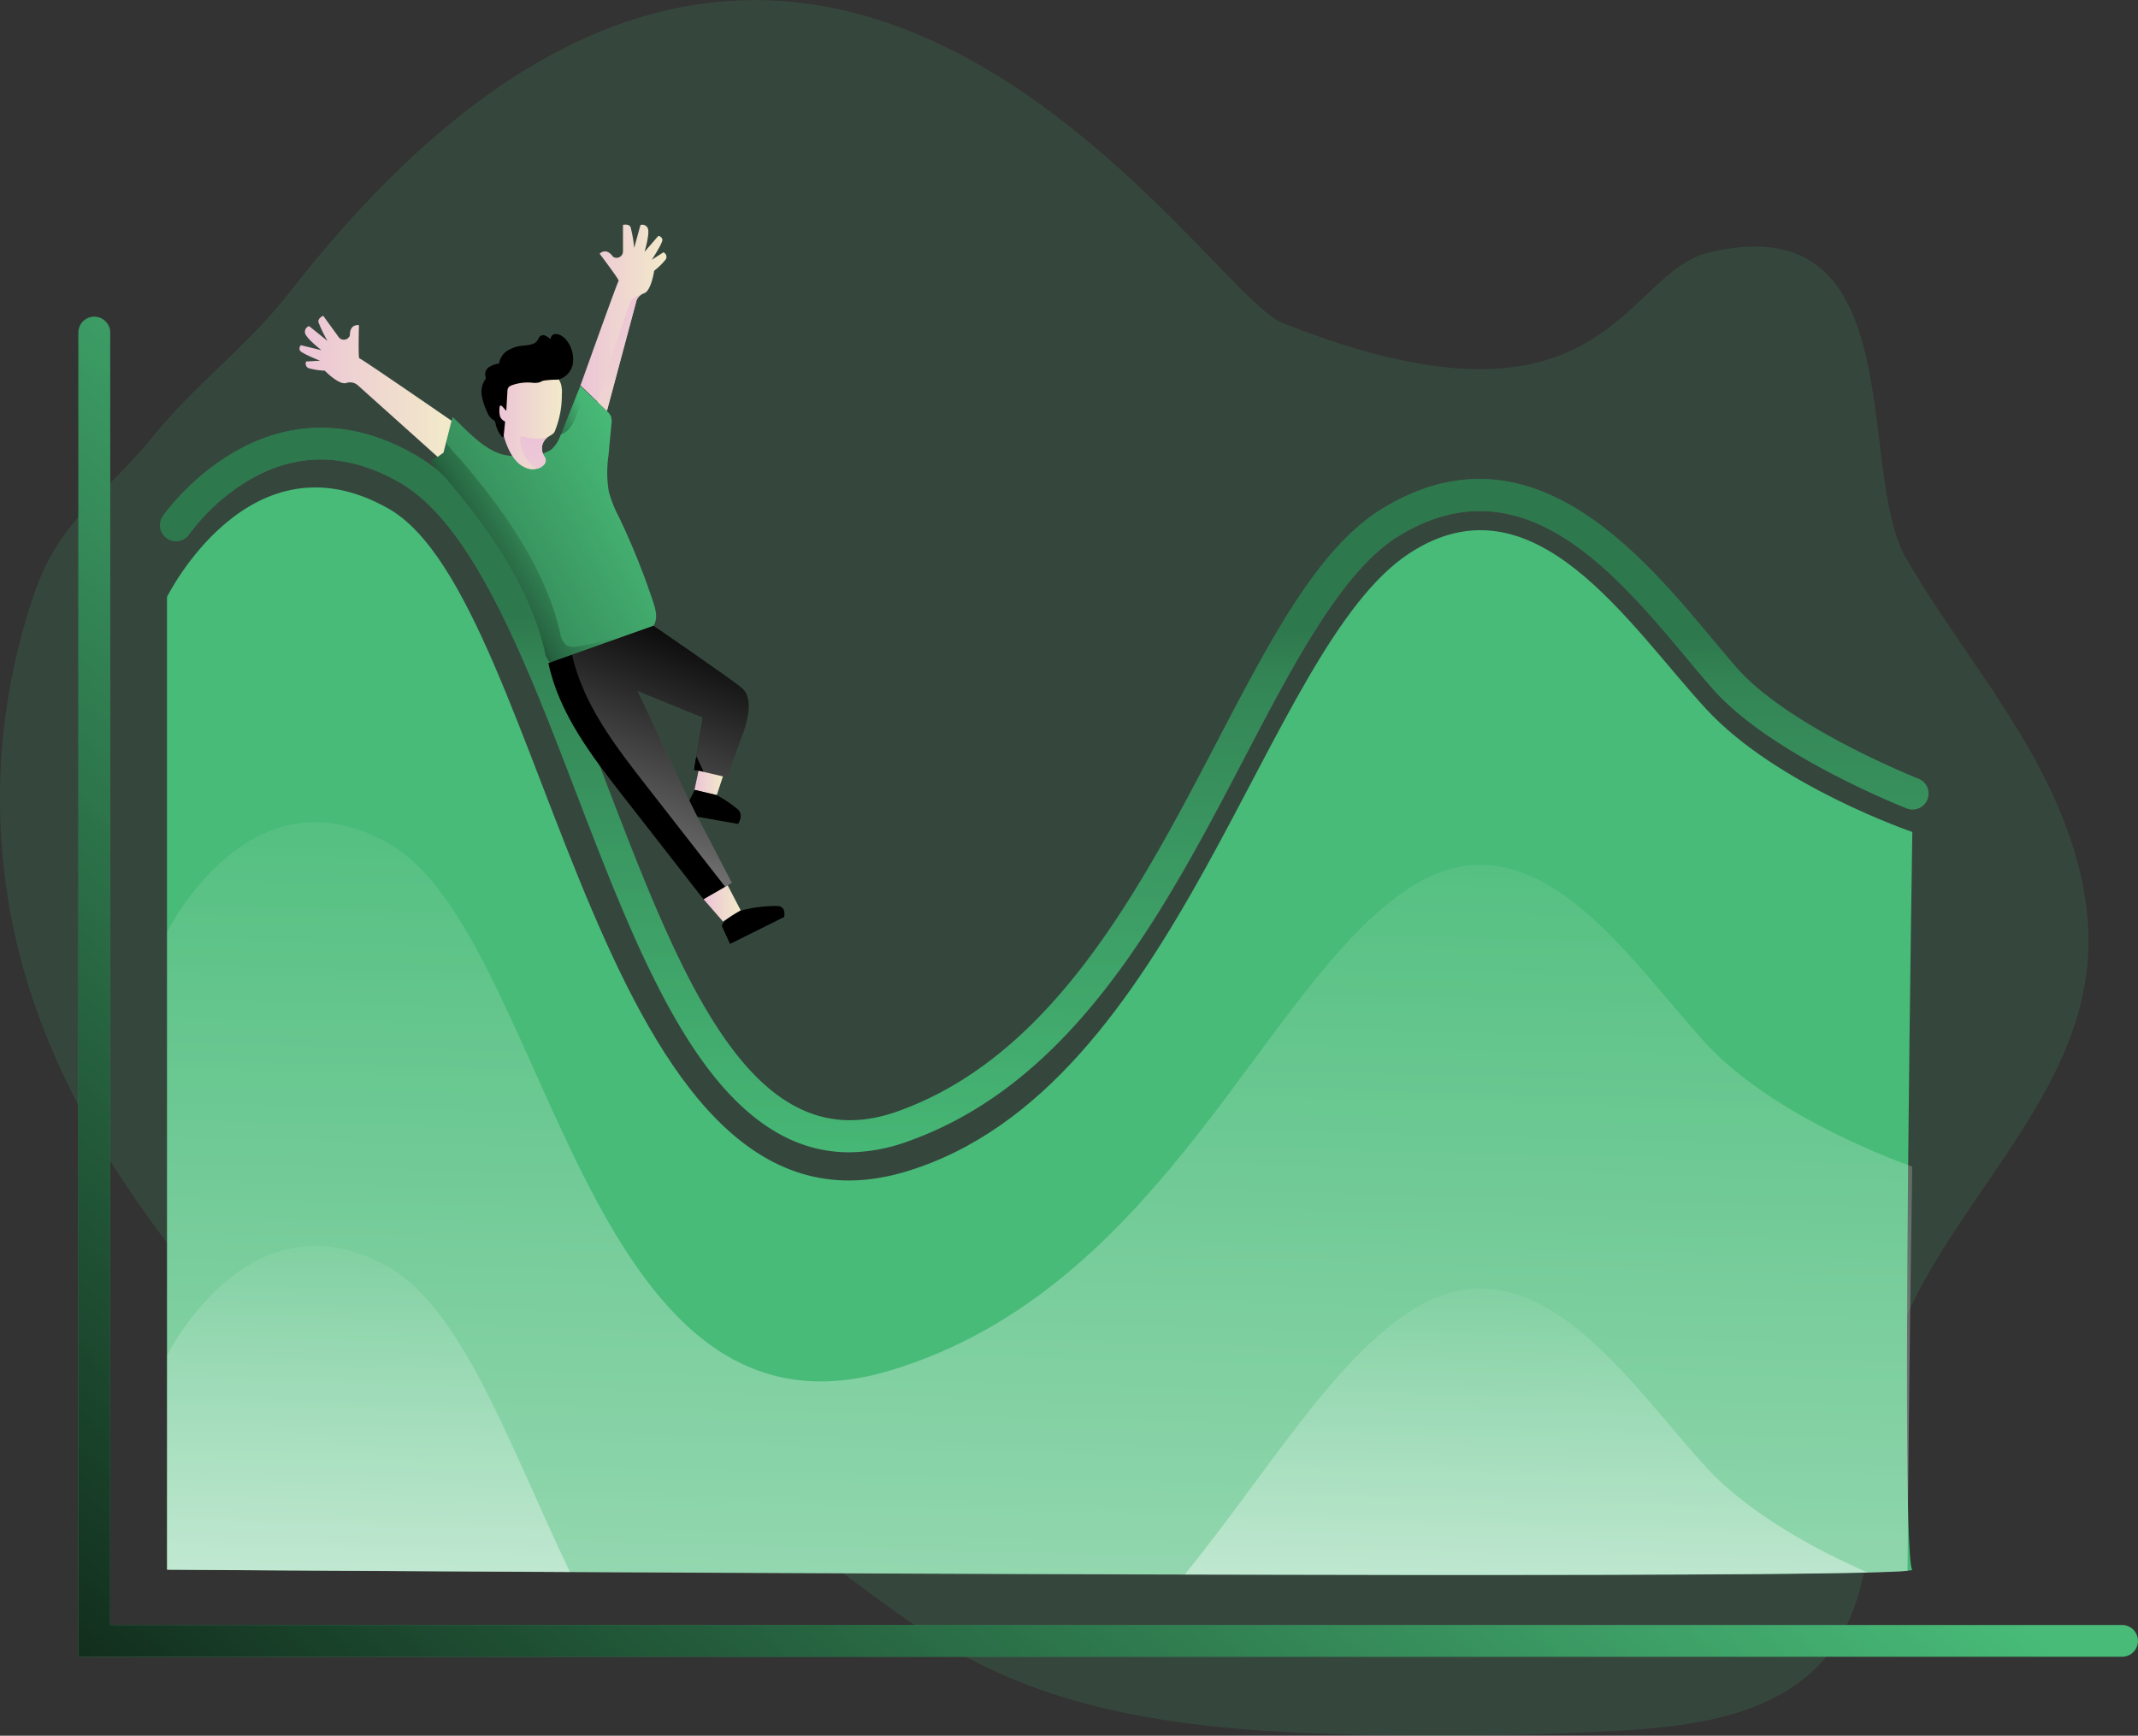 <svg id="Layer_1" data-name="Layer 1" xmlns="http://www.w3.org/2000/svg" xmlns:xlink="http://www.w3.org/1999/xlink" viewBox="0 0 403.41 327.52"><rect x="0" y="0" width="403.41" height="327.52" fill="#333333" stroke="none"/><defs><linearGradient id="linear-gradient" x1="248.11" y1="234.79" x2="58.34" y2="451.02" gradientUnits="userSpaceOnUse"><stop offset="0" stop-opacity="0"/><stop offset="0.91" stop-opacity="0.8"/><stop offset="1"/></linearGradient><linearGradient id="linear-gradient-2" x1="38.39" y1="378.78" x2="424.01" y2="378.78" xlink:href="#linear-gradient"/><linearGradient id="linear-gradient-3" x1="218.87" y1="291.43" x2="220.75" y2="183.69" xlink:href="#linear-gradient"/><linearGradient id="linear-gradient-4" x1="222.04" y1="196.42" x2="217.37" y2="378.75" gradientUnits="userSpaceOnUse"><stop offset="0" stop-color="#fff" stop-opacity="0"/><stop offset="0.84" stop-color="#fff" stop-opacity="0.84"/><stop offset="0.97" stop-color="#fff"/></linearGradient><linearGradient id="linear-gradient-5" x1="94.5" y1="289.14" x2="92.46" y2="368.64" xlink:href="#linear-gradient-4"/><linearGradient id="linear-gradient-6" x1="313.18" y1="298.46" x2="311.36" y2="369.68" xlink:href="#linear-gradient-4"/><linearGradient id="linear-gradient-7" x1="145.51" y1="154.99" x2="42.64" y2="212.61" xlink:href="#linear-gradient"/><linearGradient id="linear-gradient-8" x1="133.45" y1="142.53" x2="127.98" y2="145.02" xlink:href="#linear-gradient"/><linearGradient id="linear-gradient-9" x1="128.05" y1="166.54" x2="116.88" y2="173.11" xlink:href="#linear-gradient"/><linearGradient id="linear-gradient-10" x1="117.27" y1="144.91" x2="129.63" y2="144.91" gradientUnits="userSpaceOnUse"><stop offset="0" stop-color="#ecc4d7"/><stop offset="0.42" stop-color="#efd4d1"/><stop offset="1" stop-color="#f2eac9"/></linearGradient><linearGradient id="linear-gradient-11" x1="80.07" y1="139.08" x2="108.81" y2="139.08" xlink:href="#linear-gradient-10"/><linearGradient id="linear-gradient-12" x1="133.14" y1="126.14" x2="149.38" y2="126.14" xlink:href="#linear-gradient-10"/><linearGradient id="linear-gradient-13" x1="127.07" y1="212.77" x2="160.43" y2="212.77" xlink:href="#linear-gradient"/><linearGradient id="linear-gradient-14" x1="157.39" y1="182.91" x2="140.68" y2="226.83" xlink:href="#linear-gradient-4"/><linearGradient id="linear-gradient-15" x1="131.04" y1="147.74" x2="136.41" y2="147.74" xlink:href="#linear-gradient-10"/><linearGradient id="linear-gradient-16" x1="132.76" y1="170.47" x2="139.76" y2="170.47" xlink:href="#linear-gradient-10"/><linearGradient id="linear-gradient-17" x1="124.34" y1="149.27" x2="132.7" y2="189.19" xlink:href="#linear-gradient-10"/><linearGradient id="linear-gradient-18" x1="136.12" y1="125.57" x2="156.39" y2="152.88" xlink:href="#linear-gradient-10"/></defs><title>64. slide on graphic-cart </title><path d="M265.48,127.05c61.08,24.36,64.2-9.3,80.53-13.22,38.85-9.3,27.53,41,37.27,57.75,7.21,12.39,16.22,23.67,23.31,36.13s12.28,26.64,10.82,40.91c-3,29-31.69,49.36-38.15,77.79-4,17.8.49,38.79-11.35,52.68-9.2,10.79-24.85,12.84-39,13.64q-27,1.53-54.16.61c-23.41-.79-47.51-3.16-68.17-14.2-12.36-6.6-22.95-16-34.65-23.76s-25.34-13.84-39.29-12.5c-7.31.7-14.41,3.43-21.75,3.2-13-.41-23.84-9.92-32.94-19.28-22.3-22.93-42.53-49.29-50.58-80.25a118.9,118.9,0,0,1,3-69.21c4.74-13.34,13.7-18.41,21.93-28.62,8.05-10,18.08-17.29,26-27.47C175.27-3,250.2,121,265.48,127.05Z" transform="translate(-23.6 -66.16)" fill="#48bb78" opacity="0.15"/><path d="M424,378.78H38.39V128.92a3,3,0,0,1,6,0V372.78H424a3,3,0,0,1,0,6Z" transform="translate(-23.6 -66.16)" fill="#48bb78"/><path d="M424,378.78H38.39V128.92a3,3,0,0,1,6,0V372.78H424a3,3,0,0,1,0,6Z" transform="translate(-23.6 -66.16)" fill="url(#linear-gradient)"/><path d="M424,378.78H38.39" transform="translate(-23.6 -66.16)" fill="url(#linear-gradient-2)"/><path d="M183.83,283.59c-10.29,0-19.45-5.73-27.77-17.33-9.38-13.07-16.72-32.19-23.81-50.69-9.5-24.76-19.32-50.36-33.23-58.36-9.86-5.67-19.49-5.79-28.63-.35a38.67,38.67,0,0,0-11.07,10.08,3,3,0,1,1-5-3.37c.19-.28,19.36-27.83,47.65-11.56,15.76,9.06,25.51,34.49,35.84,61.42,14.23,37.09,27.67,72.13,55,62.49,29.34-10.35,45.82-41.87,60.37-69.68,10.34-19.78,19.27-36.87,31.41-44.2,27.53-16.63,48.36,8.27,62.13,24.75,1.58,1.88,3.07,3.66,4.49,5.29,9.8,11.26,34.05,20.89,34.3,21a3,3,0,1,1-2.2,5.58c-1.05-.41-25.86-10.26-36.63-22.63-1.46-1.68-3-3.48-4.56-5.38-13.94-16.68-31.3-37.43-54.43-23.46C277,173.64,268,190.82,258.49,209c-15.05,28.79-32.12,61.42-63.68,72.56A33,33,0,0,1,183.83,283.59Z" transform="translate(-23.6 -66.16)" fill="#48bb78"/><g opacity="0.36" style="isolation:isolate"><path d="M183.83,283.59c-10.29,0-19.45-5.73-27.77-17.33-9.38-13.07-16.72-32.19-23.81-50.69-9.5-24.76-19.32-50.36-33.23-58.36-9.86-5.67-19.49-5.79-28.63-.35a38.67,38.67,0,0,0-11.07,10.08,3,3,0,1,1-5-3.37c.19-.28,19.36-27.83,47.65-11.56,15.76,9.06,25.51,34.49,35.84,61.42,14.23,37.09,27.67,72.13,55,62.49,29.34-10.35,45.82-41.87,60.37-69.68,10.34-19.78,19.27-36.87,31.41-44.2,27.53-16.63,48.36,8.27,62.13,24.75,1.58,1.88,3.07,3.66,4.49,5.29,9.8,11.26,34.05,20.89,34.3,21a3,3,0,1,1-2.2,5.58c-1.05-.41-25.86-10.26-36.63-22.63-1.46-1.68-3-3.48-4.56-5.38-13.94-16.68-31.3-37.43-54.43-23.46C277,173.64,268,190.82,258.49,209c-15.05,28.79-32.12,61.42-63.68,72.56A33,33,0,0,1,183.83,283.59Z" transform="translate(-23.6 -66.16)" fill="url(#linear-gradient-3)"/></g><path d="M383.61,350.27c.16,7.17.41,11.68.8,12.07.07.08-.23.15-.89.21-1.27.13-3.85.23-7.57.33-19.88.49-72.13.52-128.84.37-39.67-.1-81.52-.29-116-.47-44-.22-76-.44-76-.44V178.8S70.76,147.15,97,162.19c30.19,17.32,39.3,142.49,97.46,125.06,52-15.57,67.52-98.83,95.17-116.75,23.47-15.21,41.3,13.62,55.91,29.46,13.33,14.46,38.89,23.19,38.89,23.19s-.49,30.44-.79,62.86C383.41,310.33,383.31,335.75,383.61,350.27Z" transform="translate(-23.6 -66.16)" fill="#48bb78"/><path d="M384.41,286.29s-.5,31.15-.8,64c0,4.09-.06,8.2-.09,12.28-18.87,1.87-328.38-.21-328.38-.21V242S70.76,210.3,97,225.34c30.19,17.32,36.3,116.87,94.46,99.45,52-15.57,70.52-73.23,98.17-91.15,23.47-15.2,41.3,13.62,55.91,29.47,11.94,12.95,33.71,21.3,38.1,22.9Z" transform="translate(-23.6 -66.16)" opacity="0.44" fill="url(#linear-gradient-4)"/><path d="M131.13,362.78c-44-.22-76-.44-76-.44V321.91S70.76,290.26,97,305.3C111,313.35,119.85,339.19,131.13,362.78Z" transform="translate(-23.6 -66.16)" opacity="0.44" fill="url(#linear-gradient-5)"/><path d="M376,362.88c-19.88.49-72.13.52-128.84.37,15.81-19.59,27.88-40.18,42.5-49.65,23.47-15.2,41.3,13.62,55.91,29.47C354,352.22,367.3,359.08,376,362.88Z" transform="translate(-23.6 -66.16)" opacity="0.44" fill="url(#linear-gradient-6)"/><path d="M109,144.83l-1.75,6.79c-.14.56-2.35,1.13-2.21,1.69a21.66,21.66,0,0,0,2.49,2.89c8.26,9.72,16,20.44,18.86,32.86a3.41,3.41,0,0,0,1.16,2.24,3.13,3.13,0,0,0,2.14.2,40.53,40.53,0,0,0,15.57-5.83,5.09,5.09,0,0,0,1.65-1.44c.86-1.33.41-3.09-.1-4.59a139.07,139.07,0,0,0-6.34-15.74,23.63,23.63,0,0,1-2-5,22,22,0,0,1-.06-6.78l.56-6a3.08,3.08,0,0,0-.11-1.45,3,3,0,0,0-.76-.94l-5-4.75-3.71,9.23a6.41,6.41,0,0,1-1.65,2.67c-2,1.61-7,1.69-9.48,1C114.72,150.84,111.52,147.25,109,144.83Z" transform="translate(-23.6 -66.16)" fill="#48bb78"/><path d="M109,144.83l-1.75,6.79c-.14.56-2.35,1.13-2.21,1.69a21.66,21.66,0,0,0,2.49,2.89c8.26,9.72,16,20.44,18.86,32.86a3.41,3.41,0,0,0,1.16,2.24,3.13,3.13,0,0,0,2.14.2,40.53,40.53,0,0,0,15.57-5.83,5.09,5.09,0,0,0,1.65-1.44c.86-1.33.41-3.09-.1-4.59a139.07,139.07,0,0,0-6.34-15.74,23.63,23.63,0,0,1-2-5,22,22,0,0,1-.06-6.78l.56-6a3.08,3.08,0,0,0-.11-1.45,3,3,0,0,0-.76-.94l-5-4.75-3.71,9.23a6.41,6.41,0,0,1-1.65,2.67c-2,1.61-7,1.69-9.48,1C114.72,150.84,111.52,147.25,109,144.83Z" transform="translate(-23.6 -66.16)" fill="url(#linear-gradient-7)"/><path d="M130.63,147.46a4.39,4.39,0,0,1-1.29.7q1.86-4.62,3.71-9.22l1.14,1.08-1.92,4.77A6.29,6.29,0,0,1,130.63,147.46Z" transform="translate(-23.6 -66.16)" opacity="0.36" fill="url(#linear-gradient-8)" style="isolation:isolate"/><path d="M147.36,182.8a3.06,3.06,0,0,1-.46,1.43,5.09,5.09,0,0,1-1.65,1.44,40.53,40.53,0,0,1-15.57,5.83,3.13,3.13,0,0,1-2.14-.2,3.41,3.41,0,0,1-1.16-2.24c-2.9-12.42-10.6-23.14-18.85-32.86a20.38,20.38,0,0,1-2.49-2.89c-.14-.56,2.06-1.13,2.21-1.69.25-1,.45-1.76.63-2.49a7,7,0,0,0,.09.8,21,21,0,0,0,2.49,2.89c8.26,9.72,16,20.45,18.86,32.86a3.34,3.34,0,0,0,1.16,2.24,3.13,3.13,0,0,0,2.14.2A40.5,40.5,0,0,0,147.36,182.8Z" transform="translate(-23.6 -66.16)" opacity="0.36" fill="url(#linear-gradient-9)" style="isolation:isolate"/><path d="M129.61,140.61a17.86,17.86,0,0,1-1.36,7c-.24.5-.83.7-1.36,1.09a2.54,2.54,0,0,0-1,2.52,2.67,2.67,0,0,0,.43,1.1,1.1,1.1,0,0,1,.13,1.17,2.88,2.88,0,0,1-3.49,1c-2-.71-3.16-2.79-3.9-4.79a35.93,35.93,0,0,1-1.79-8.57c-.28-2.63,2.17-5.11,4.54-5.83a6.74,6.74,0,0,1,6.09,1.18,4.47,4.47,0,0,1,1.58,2.27A6,6,0,0,1,129.61,140.61Z" transform="translate(-23.6 -66.16)" fill="url(#linear-gradient-10)"/><path d="M108.81,145.56s-17.15-11.83-17.4-11.79-.08-6.25-.08-6.25-1.74-.34-1.71,1.93c0,0,0,0,0,0a1.21,1.21,0,0,1-2.13.3l-2.9-4s-1,.4-.92,1.16a23.33,23.33,0,0,0,1.74,3.59l-3.49-2.81a1.13,1.13,0,0,0-.72,1.45c.4,1.05,3.06,3.1,3.06,3.1l-3.89-.94a.9.9,0,0,0-.18,1c.32.55,3.79,1.92,3.79,1.92l-2.61.15a.93.93,0,0,0,.43,1.25,12.54,12.54,0,0,0,3.08.48s2.67,2.77,4.06,2.33a2.2,2.2,0,0,1,2.24.49l15,13.45,1.1-.79Z" transform="translate(-23.6 -66.16)" fill="url(#linear-gradient-11)"/><path d="M149.25,115.06a12.62,12.62,0,0,1-2.22,2.19s-.54,3.81-1.92,4.26h0a2.21,2.21,0,0,0-1.5,1.7l-5.48,20.47-5-4.79s7-19.63,7.2-19.74-3.59-5.12-3.59-5.12,1.21-1.29,2.52.57l0,0a1.21,1.21,0,0,0,1.89-1v-5s1.08-.28,1.43.41a23.79,23.79,0,0,1,.68,3.93l1.19-4.32a1.12,1.12,0,0,1,1.43.75c.29,1.08-.66,4.3-.66,4.3l2.6-3s.7.11.76.74-2,3.77-2,3.77l2.2-1.41A.94.94,0,0,1,149.25,115.06Z" transform="translate(-23.6 -66.16)" fill="url(#linear-gradient-12)"/><path d="M131.72,134.53a3.72,3.72,0,0,1-2.89,3.27,18.28,18.28,0,0,0-2.68.18c-.31.1-.59.27-.91.36a3.62,3.62,0,0,1-1,.06,8.76,8.76,0,0,0-4.23.52,1.27,1.27,0,0,0-.51.41,1.43,1.43,0,0,0-.16.71l-.21,3.66-.73-.82c-.12-.13-.32-.27-.44-.15a.32.32,0,0,0-.08.21,4.77,4.77,0,0,0,0,1.46,1.62,1.62,0,0,0,.78,1.17.5.5,0,0,1,.22.16.45.45,0,0,1,0,.26l-.25,2.52s0,.1,0,.13-.26,0-.35-.08a5.57,5.57,0,0,1-1.18-2.53,1.21,1.21,0,0,0-.18-.44,2,2,0,0,0-.4-.3,3,3,0,0,1-1-1.38,12,12,0,0,1-1-3,4.19,4.19,0,0,1,.57-3.06.66.66,0,0,0,.18-.34,1.11,1.11,0,0,0-.08-.36,1.62,1.62,0,0,1,.7-1.73,4.77,4.77,0,0,1,1.87-.67,3.55,3.55,0,0,1,1.71-2.5,6.89,6.89,0,0,1,3-.89c.94-.09,2-.16,2.56-1a3.5,3.5,0,0,1,.45-.72c.65-.58,1.48.07,2,.53.24-1.67,2-.9,2.75-.12A5.77,5.77,0,0,1,131.72,134.53Z" transform="translate(-23.6 -66.16)"/><path d="M156.36,235.84c-4.6-5.88-10.53-13.49-15.12-19.37-6-7.66-12.15-15.68-14.17-25.19l19.83-7.05s14.64,10,16.74,11.8,1.13,6,0,8.9-2.78,7.92-2.78,7.92l-6.28-1.44,1.62-9.88-12.3-5,9.71,20.71,8.09,15.54Z" transform="translate(-23.6 -66.16)"/><path d="M160.43,233.5l-4.07,2.34c-4.6-5.88-10.53-13.49-15.12-19.37-6-7.66-12.15-15.68-14.17-25.19l4.46-1.58c2.1,9.34,8.17,17.24,14.07,24.8C150.11,220.26,155.89,227.68,160.43,233.5Z" transform="translate(-23.6 -66.16)" fill="url(#linear-gradient-13)"/><polygon points="132.76 145.66 130.98 145.25 131.39 142.75 132.76 145.66"/><path d="M163.64,204.93c-.58,1.49-1.29,3.52-1.84,5.16s-.93,2.76-.93,2.76l-4.51-1L155,208.91l1.21-7.38-5.77-2.35-6.53-2.66,9.71,20.71,8.09,15.54-1.27.73c-4.54-5.82-10.32-13.24-14.83-19-5.9-7.56-12-15.46-14.07-24.8l15.37-5.47s14.64,10,16.74,11.8S164.78,202,163.64,204.93Z" transform="translate(-23.6 -66.16)" opacity="0.44" fill="url(#linear-gradient-14)"/><polygon points="132.76 145.66 130.98 145.25 131.39 142.75 132.76 145.66"/><polygon points="131.81 145.43 131.04 149.04 135.24 150.04 136.41 146.5 131.81 145.43" fill="url(#linear-gradient-15)"/><path d="M155.19,220.27l7.68,1.36s1.09-1.63,0-2.71a25.37,25.37,0,0,0-4-2.72l-4.19-1-1,2Z" transform="translate(-23.6 -66.16)"/><polygon points="132.76 169.68 136.41 173.88 139.76 171.78 137.31 167.06 132.76 169.68" fill="url(#linear-gradient-16)"/><path d="M159.85,241l1.5,3.27,10.2-5.07s.5-1.94-1.2-2.08a25.49,25.49,0,0,0-7,.87S159.44,240,159.85,241Z" transform="translate(-23.6 -66.16)"/><path d="M125.91,151.25a2.67,2.67,0,0,0,.43,1.1c0,.06,1,1.24-1.08,2.19-.39.19-1.94-.5-3-3.2a5,5,0,0,1-.51-2.39c0-.22.14-.48.36-.5a.54.54,0,0,1,.25.06,8.82,8.82,0,0,0,3.28.41,11.51,11.51,0,0,1,1.24-.19A2.54,2.54,0,0,0,125.91,151.25Z" transform="translate(-23.6 -66.16)" fill="url(#linear-gradient-17)"/><path d="M145.08,121.52a2.21,2.21,0,0,0-1.5,1.7l-5.48,20.47L136.34,142s5.78-18.64,6.44-19.3A7.16,7.16,0,0,1,145.08,121.52Z" transform="translate(-23.6 -66.16)" fill="url(#linear-gradient-18)"/></svg>